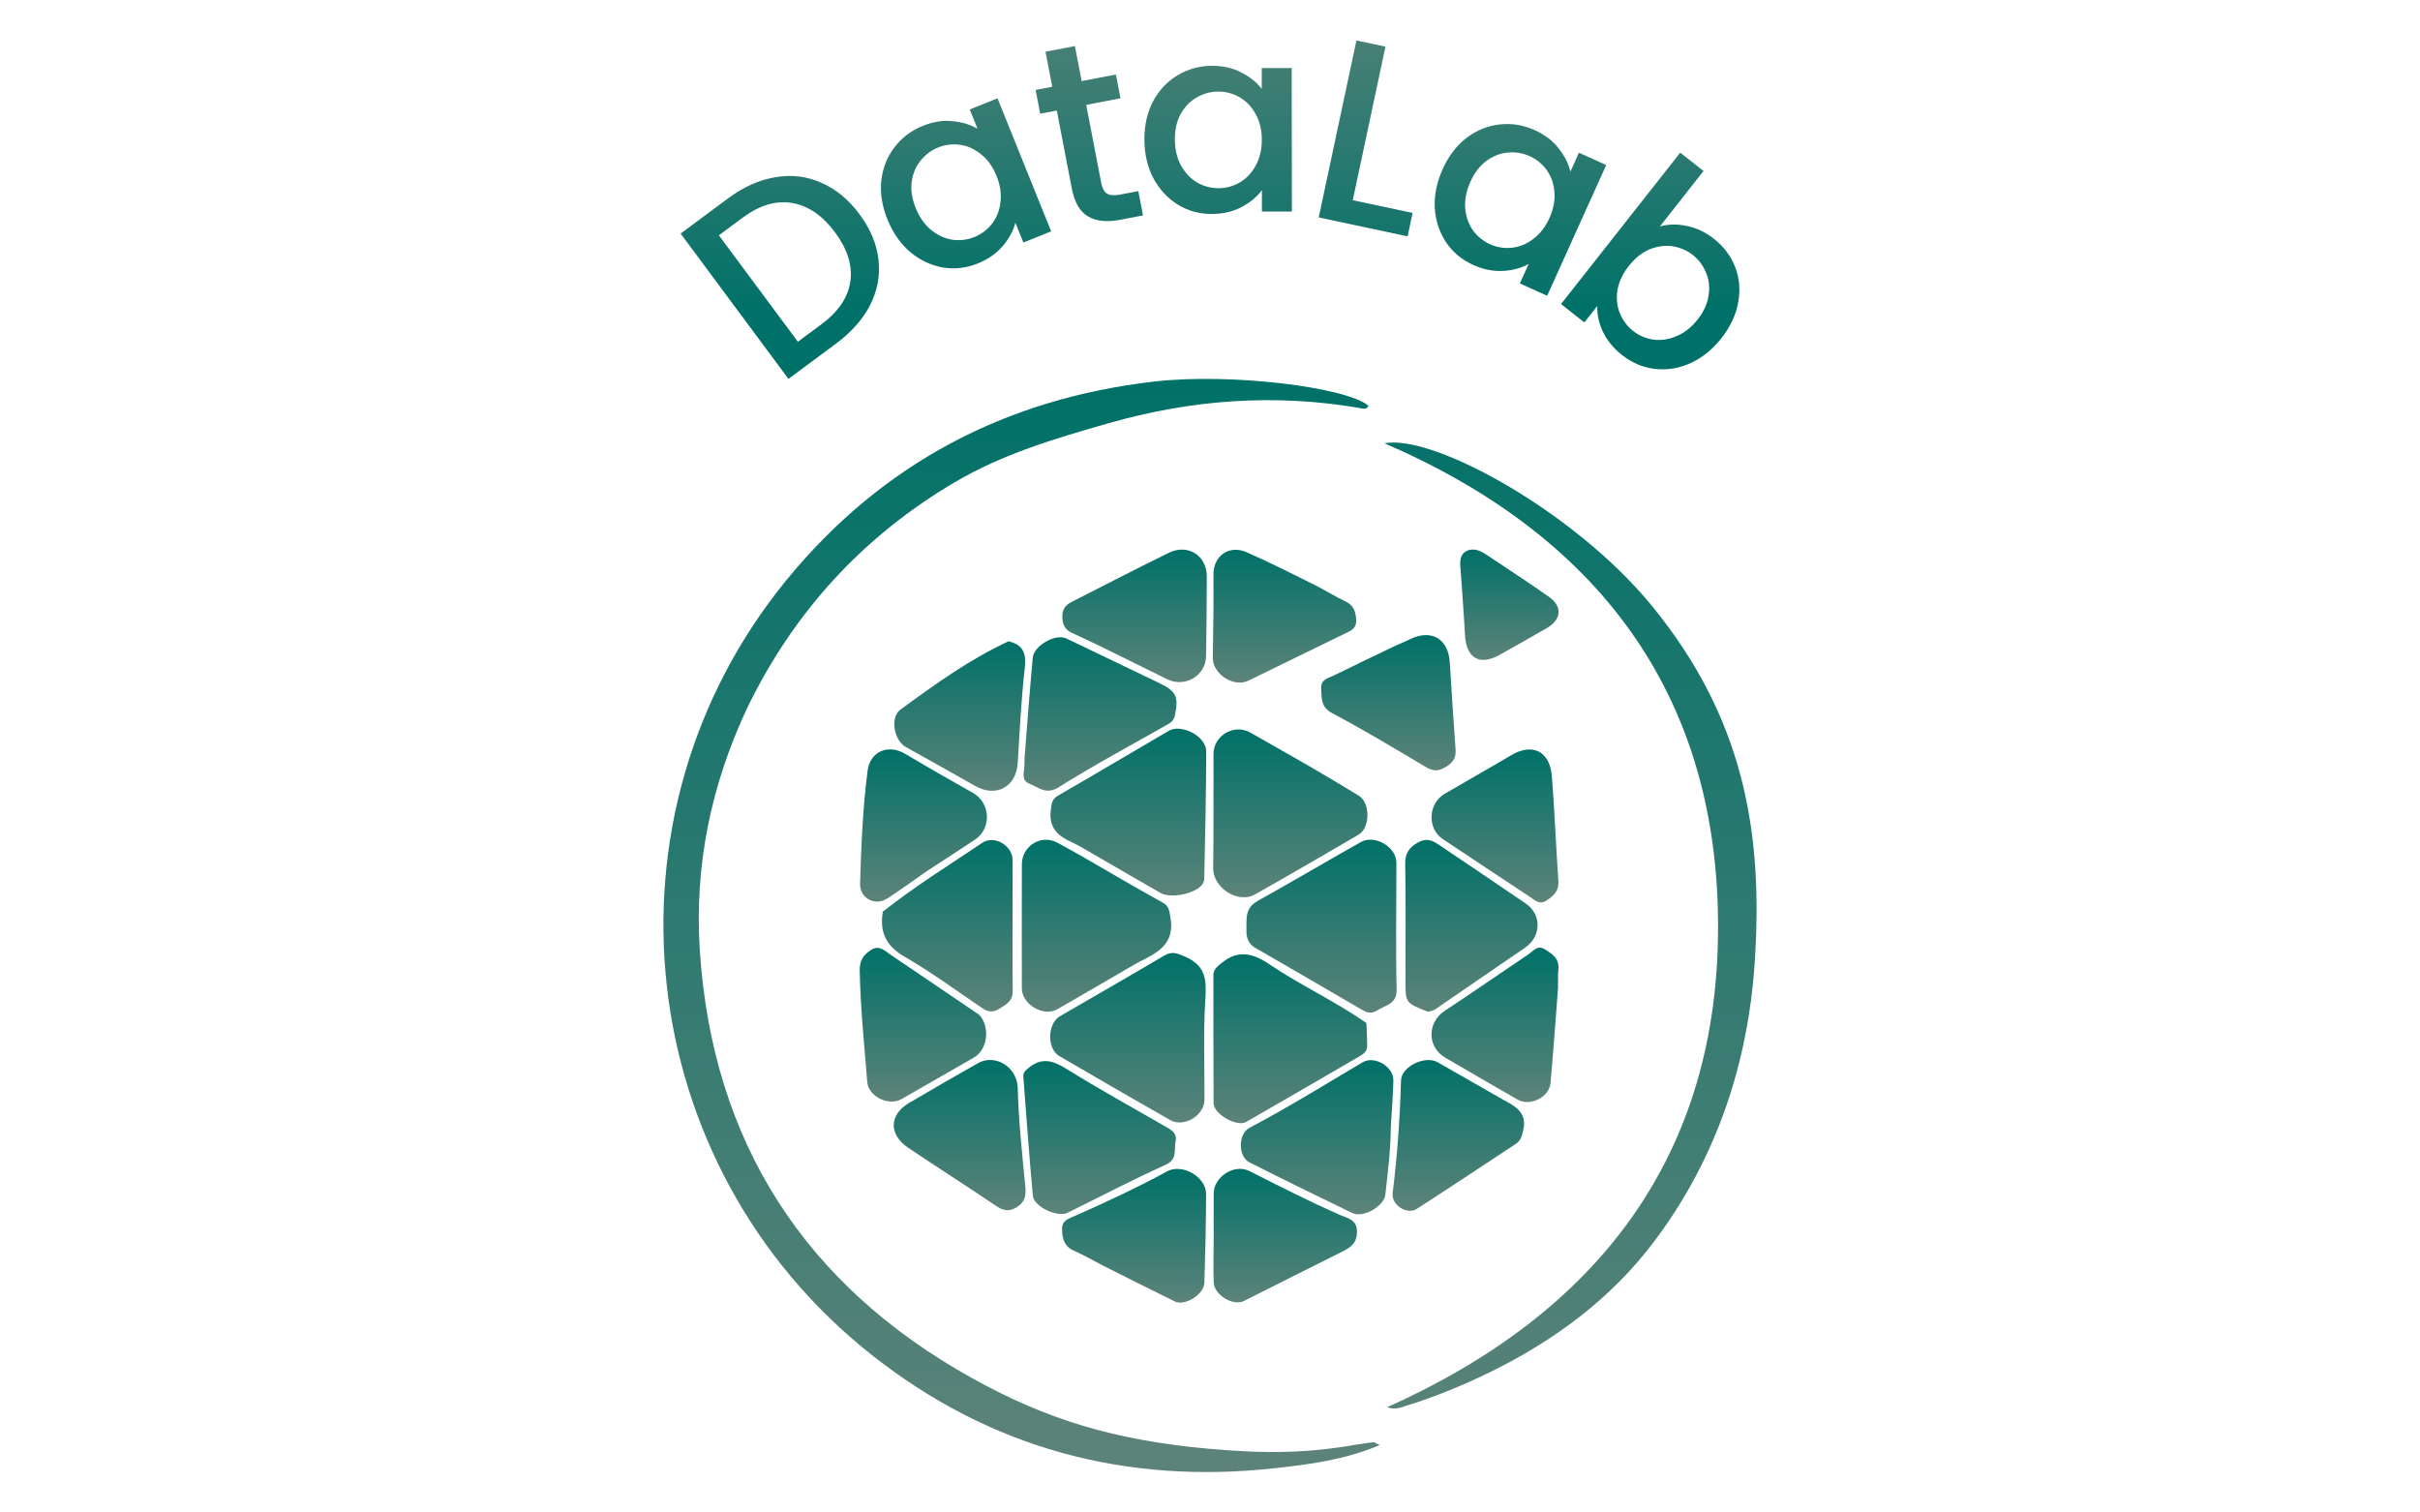 <svg width="160" height="100" viewBox="0 0 160 100" fill="none" xmlns="http://www.w3.org/2000/svg">
	<path
		d="M48.138 13.114C49.161 12.355 50.202 11.89 51.261 11.718C52.323 11.531 53.335 11.652 54.297 12.082C55.261 12.495 56.105 13.191 56.83 14.168C57.555 15.144 57.972 16.15 58.082 17.183C58.2 18.21 58.016 19.204 57.529 20.166C57.045 21.111 56.291 21.963 55.268 22.722L52.13 25.051L45 15.443L48.138 13.114ZM54.314 21.437C55.438 20.602 56.074 19.659 56.222 18.606C56.37 17.553 56.033 16.474 55.213 15.368C54.385 14.252 53.439 13.604 52.375 13.421C51.311 13.239 50.217 13.565 49.092 14.4L47.53 15.559L52.752 22.596L54.314 21.437Z"
		fill="url(#paint0_linear_182_10)" />
	<path
		d="M58.671 14.5C58.315 13.617 58.181 12.762 58.268 11.934C58.366 11.103 58.654 10.374 59.131 9.749C59.615 9.108 60.241 8.633 61.007 8.324C61.699 8.045 62.356 7.941 62.979 8.012C63.608 8.068 64.158 8.236 64.63 8.516L64.115 7.238L65.951 6.498L69.498 15.296L67.662 16.036L67.134 14.727C66.993 15.266 66.712 15.782 66.291 16.273C65.87 16.764 65.319 17.147 64.638 17.422C63.882 17.727 63.113 17.814 62.331 17.684C61.544 17.543 60.825 17.202 60.173 16.66C59.528 16.104 59.028 15.384 58.671 14.5ZM65.885 11.629C65.64 11.022 65.3 10.547 64.865 10.203C64.439 9.855 63.977 9.645 63.479 9.574C62.98 9.503 62.496 9.562 62.028 9.75C61.559 9.939 61.17 10.232 60.86 10.629C60.546 11.016 60.351 11.484 60.276 12.034C60.207 12.57 60.295 13.14 60.539 13.747C60.784 14.354 61.121 14.837 61.55 15.196C61.99 15.55 62.462 15.769 62.965 15.851C63.475 15.917 63.958 15.858 64.416 15.674C64.884 15.485 65.273 15.192 65.584 14.795C65.894 14.398 66.081 13.926 66.145 13.38C66.216 12.819 66.13 12.236 65.885 11.629Z"
		fill="url(#paint1_linear_182_10)" />
	<path
		d="M71.816 6.933L72.807 12.09C72.874 12.439 73.002 12.678 73.19 12.805C73.387 12.919 73.683 12.938 74.078 12.862L75.261 12.635L75.57 14.241L74.048 14.533C73.181 14.7 72.477 14.625 71.936 14.308C71.396 13.991 71.039 13.376 70.863 12.463L69.872 7.307L68.773 7.519L68.471 5.946L69.569 5.735L69.124 3.419L71.068 3.045L71.514 5.361L73.779 4.926L74.081 6.498L71.816 6.933Z"
		fill="url(#paint2_linear_182_10)" />
	<path
		d="M75.663 9.212C75.661 8.259 75.855 7.415 76.245 6.68C76.645 5.945 77.184 5.377 77.861 4.974C78.549 4.56 79.306 4.352 80.132 4.351C80.878 4.35 81.527 4.499 82.078 4.796C82.641 5.082 83.089 5.443 83.422 5.879L83.421 4.502L85.4 4.499L85.413 13.985L83.433 13.987L83.431 12.576C83.099 13.024 82.646 13.397 82.073 13.697C81.499 13.996 80.845 14.146 80.111 14.147C79.296 14.148 78.55 13.942 77.872 13.53C77.194 13.106 76.654 12.522 76.251 11.776C75.86 11.019 75.664 10.164 75.663 9.212ZM83.427 9.236C83.426 8.582 83.287 8.014 83.011 7.532C82.747 7.05 82.396 6.684 81.96 6.432C81.523 6.18 81.053 6.054 80.548 6.055C80.043 6.056 79.572 6.182 79.136 6.436C78.701 6.677 78.345 7.039 78.07 7.522C77.807 7.992 77.676 8.555 77.677 9.209C77.678 9.863 77.811 10.437 78.075 10.93C78.351 11.423 78.707 11.802 79.144 12.065C79.592 12.317 80.063 12.443 80.556 12.442C81.061 12.441 81.531 12.314 81.967 12.061C82.403 11.808 82.753 11.44 83.016 10.958C83.291 10.464 83.428 9.89 83.427 9.236Z"
		fill="url(#paint3_linear_182_10)" />
	<path
		d="M89.439 13.236L93.396 14.079L93.066 15.628L87.189 14.376L89.682 2.674L91.601 3.083L89.439 13.236Z"
		fill="url(#paint4_linear_182_10)" />
	<path
		d="M95.383 11.182C95.775 10.314 96.3 9.625 96.958 9.117C97.627 8.613 98.352 8.317 99.135 8.23C99.932 8.137 100.708 8.26 101.461 8.601C102.14 8.908 102.67 9.311 103.049 9.809C103.443 10.303 103.702 10.816 103.826 11.351L104.393 10.096L106.197 10.911L102.292 19.555L100.488 18.74L101.069 17.453C100.581 17.724 100.015 17.878 99.369 17.913C98.723 17.949 98.066 17.816 97.396 17.513C96.653 17.178 96.059 16.682 95.612 16.027C95.169 15.361 94.919 14.606 94.86 13.76C94.816 12.909 94.991 12.05 95.383 11.182ZM102.444 14.41C102.713 13.814 102.822 13.239 102.769 12.687C102.727 12.139 102.559 11.66 102.266 11.25C101.972 10.841 101.596 10.532 101.135 10.324C100.675 10.116 100.194 10.037 99.693 10.088C99.196 10.128 98.723 10.311 98.274 10.637C97.84 10.957 97.488 11.415 97.218 12.011C96.949 12.607 96.833 13.185 96.87 13.743C96.918 14.306 97.087 14.798 97.375 15.218C97.679 15.632 98.056 15.941 98.506 16.144C98.966 16.352 99.447 16.431 99.948 16.38C100.45 16.33 100.92 16.139 101.359 15.809C101.813 15.472 102.175 15.006 102.444 14.41Z"
		fill="url(#paint5_linear_182_10)" />
	<path
		d="M109.745 14.972C110.291 14.817 110.878 14.804 111.506 14.934C112.151 15.061 112.753 15.345 113.312 15.785C113.97 16.303 114.441 16.93 114.725 17.664C115.008 18.398 115.073 19.179 114.918 20.007C114.77 20.825 114.402 21.609 113.813 22.358C113.224 23.106 112.542 23.657 111.766 24.011C110.998 24.356 110.213 24.482 109.409 24.39C108.621 24.296 107.903 23.993 107.253 23.482C106.676 23.028 106.251 22.511 105.977 21.93C105.713 21.357 105.588 20.791 105.604 20.234L104.752 21.316L103.21 20.102L111.089 10.092L112.631 11.306L109.745 14.972ZM112.244 21.122C112.648 20.608 112.888 20.081 112.962 19.541C113.053 18.999 112.997 18.495 112.794 18.029C112.608 17.561 112.316 17.17 111.919 16.858C111.532 16.553 111.084 16.361 110.576 16.282C110.077 16.211 109.57 16.28 109.056 16.488C108.55 16.704 108.095 17.069 107.691 17.582C107.286 18.097 107.035 18.629 106.937 19.18C106.855 19.729 106.908 20.238 107.094 20.706C107.29 21.181 107.581 21.572 107.969 21.877C108.366 22.189 108.814 22.381 109.313 22.452C109.828 22.522 110.342 22.444 110.854 22.22C111.376 22.002 111.839 21.636 112.244 21.122Z"
		fill="url(#paint6_linear_182_10)" />
	<path
		d="M49.41 46.79C46.99 51.926 45.901 57.297 46.27 62.866C47.108 75.509 53.196 84.953 64.246 91.105C69.108 93.812 73.596 95.222 79.983 95.792C83.786 96.132 86.512 96.072 89.756 95.5C90.106 95.439 90.461 95.397 90.815 95.356C90.864 95.35 90.919 95.4 91.228 95.542C88.895 96.525 86.582 96.819 84.331 97.068C74.456 98.165 65.486 95.778 57.648 89.594C41.772 77.069 39.226 53.953 52.008 38.339C58.302 30.649 66.496 26.347 76.343 25.224C81.387 24.648 89.017 25.596 90.481 26.828C90.332 27.123 90.075 27.008 89.863 26.971C84.254 26.011 78.748 26.422 73.276 27.987C69.776 28.988 66.31 30.009 63.149 31.87C57.078 35.445 52.517 40.404 49.41 46.79Z"
		fill="url(#paint7_linear_182_10)" />
	<path
		d="M109.204 40.041C115.291 47.471 116.596 55.047 116.011 63.681C115.554 70.421 113.437 76.69 109.336 82.121C106.502 85.874 102.766 88.635 98.538 90.709C96.721 91.601 94.849 92.364 92.913 92.963C92.585 93.064 92.254 93.221 91.705 93.044C105.67 86.788 113.682 76.384 113.591 61.01C113.5 45.66 105.456 35.321 91.54 29.309C94.724 28.686 104.087 33.796 109.204 40.041Z"
		fill="url(#paint8_linear_182_10)" />
	<path
		d="M72.35 56.508C71.826 56.215 71.374 55.922 70.888 55.7C69.969 55.28 69.33 54.766 69.473 53.58C69.528 53.124 69.535 52.843 69.964 52.595C72.411 51.186 74.837 49.741 77.275 48.319C78.111 47.831 79.748 48.683 79.749 49.671C79.749 52.463 79.674 55.255 79.622 58.047C79.619 58.189 79.579 58.353 79.499 58.466C79.054 59.089 77.419 59.433 76.731 59.041C75.284 58.216 73.847 57.375 72.35 56.508Z"
		fill="url(#paint9_linear_182_10)" />
	<path
		d="M70.028 67.216C72.376 65.858 74.671 64.542 76.947 63.194C77.477 62.88 77.807 63.01 78.365 63.256C79.76 63.87 79.773 64.838 79.69 66.128C79.548 68.317 79.65 70.522 79.633 72.72C79.625 73.761 78.268 74.568 77.367 74.055C74.912 72.657 72.466 71.246 70.029 69.818C69.241 69.355 69.226 67.775 70.028 67.216Z"
		fill="url(#paint10_linear_182_10)" />
	<path
		d="M90.341 67.636C90.376 68.167 90.374 68.639 90.393 69.11C90.408 69.46 90.214 69.65 89.939 69.808C87.423 71.266 84.913 72.735 82.39 74.18C81.773 74.532 80.243 73.659 80.238 72.947C80.217 70.127 80.23 67.308 80.224 64.489C80.223 64.116 80.439 63.943 80.707 63.717C81.842 62.758 82.818 63.005 83.979 63.788C86.016 65.162 88.27 66.196 90.341 67.636Z"
		fill="url(#paint11_linear_182_10)" />
	<path
		d="M91.034 66.82C90.605 67.078 90.292 66.906 89.976 66.722C87.638 65.361 85.302 63.998 82.959 62.648C82.538 62.405 82.41 61.945 82.41 61.63C82.41 61.372 82.41 61.226 82.41 60.968C82.41 59.862 82.923 59.691 83.701 59.256C85.799 58.079 87.872 56.856 89.969 55.676C90.889 55.158 92.32 55.992 92.323 57.034C92.33 59.827 92.269 62.621 92.34 65.413C92.365 66.402 91.622 66.436 91.034 66.82Z"
		fill="url(#paint12_linear_182_10)" />
	<path
		d="M75.207 63.653C73.401 64.7 71.659 65.727 69.902 66.729C68.984 67.253 67.563 66.406 67.56 65.342C67.553 62.607 67.557 59.871 67.561 57.135C67.563 55.939 68.827 55.137 69.906 55.714C71.453 56.541 72.955 57.451 74.478 58.323C75.278 58.781 76.078 59.239 76.886 59.683C77.299 59.91 77.308 60.231 77.386 60.678C77.695 62.454 76.485 63.016 75.207 63.653Z"
		fill="url(#paint13_linear_182_10)" />
	<path
		d="M86.58 50.665C87.709 51.334 88.789 51.959 89.848 52.617C90.602 53.086 90.593 54.734 89.834 55.178C87.553 56.511 85.272 57.844 82.968 59.138C81.837 59.773 80.194 58.687 80.211 57.41C80.244 54.887 80.225 52.364 80.231 49.84C80.233 48.634 81.596 47.835 82.653 48.429C83.948 49.156 85.233 49.899 86.58 50.665Z"
		fill="url(#paint14_linear_182_10)" />
	<path
		d="M67.738 50.132C67.917 47.862 68.079 45.673 68.281 43.488C68.357 42.673 69.801 41.876 70.501 42.212C72.537 43.189 74.574 44.164 76.608 45.144C77.788 45.712 77.942 46.052 77.672 47.329C77.608 47.631 77.419 47.77 77.177 47.908C74.776 49.273 72.338 50.58 70 52.047C69.152 52.579 68.679 52.054 68.067 51.82C67.483 51.596 67.725 51.081 67.728 50.658C67.73 50.51 67.735 50.361 67.738 50.132Z"
		fill="url(#paint15_linear_182_10)" />
	<path
		d="M91.956 74.457C91.944 76.031 91.755 77.506 91.594 78.982C91.509 79.754 90.121 80.547 89.41 80.203C87.134 79.104 84.864 77.992 82.608 76.852C81.849 76.468 81.847 74.972 82.605 74.571C85.156 73.219 87.611 71.704 90.092 70.234C90.87 69.773 92.142 70.518 92.124 71.435C92.105 72.415 92.016 73.392 91.956 74.457Z"
		fill="url(#paint16_linear_182_10)" />
	<path
		d="M67.93 70.671C68.837 69.872 69.597 70.103 70.499 70.664C72.64 71.996 74.852 73.214 77.038 74.474C77.431 74.7 77.842 74.894 77.722 75.475C77.606 76.034 77.875 76.648 77.05 77.02C74.861 78.006 72.733 79.129 70.575 80.186C69.918 80.509 68.356 79.785 68.289 79.065C68.044 76.438 67.86 73.805 67.658 71.173C67.643 70.988 67.722 70.826 67.93 70.671Z"
		fill="url(#paint17_linear_182_10)" />
	<path
		d="M58.369 60.277C60.491 58.593 62.745 57.207 64.934 55.73C65.736 55.189 66.947 55.901 66.95 56.873C66.958 59.754 66.921 62.635 66.957 65.515C66.965 66.211 66.527 66.399 66.076 66.692C65.655 66.967 65.315 66.906 64.933 66.648C63.234 65.501 61.579 64.278 59.808 63.255C58.591 62.553 58.141 61.655 58.369 60.277Z"
		fill="url(#paint18_linear_182_10)" />
	<path
		d="M94.415 66.895C92.918 66.31 92.923 66.31 92.924 64.846C92.927 62.263 92.95 59.681 92.906 57.099C92.895 56.395 93.172 56.038 93.747 55.704C94.299 55.383 94.695 55.557 95.133 55.853C97.05 57.151 98.976 58.436 100.885 59.745C101.95 60.475 101.902 61.927 100.83 62.657C98.844 64.011 96.869 65.381 94.885 66.738C94.767 66.819 94.615 66.849 94.415 66.895Z"
		fill="url(#paint19_linear_182_10)" />
	<path
		d="M72.874 42.789C72.168 42.455 71.529 42.14 70.879 41.848C70.411 41.637 70.243 41.29 70.235 40.788C70.228 40.304 70.434 40.007 70.844 39.8C72.991 38.714 75.123 37.6 77.285 36.546C78.553 35.928 79.796 36.744 79.788 38.128C79.777 39.88 79.774 41.632 79.741 43.384C79.717 44.68 78.337 45.485 77.17 44.909C75.758 44.212 74.347 43.514 72.874 42.789Z"
		fill="url(#paint20_linear_182_10)" />
	<path
		d="M67.283 71.811C67.337 74.087 67.583 76.267 67.788 78.449C67.841 79.016 67.793 79.465 67.229 79.814C66.664 80.164 66.271 80.014 65.782 79.683C63.89 78.404 61.964 77.175 60.067 75.901C58.742 75.011 58.77 73.706 60.116 72.915C61.624 72.028 63.137 71.148 64.663 70.292C65.753 69.682 67.155 70.468 67.283 71.811Z"
		fill="url(#paint21_linear_182_10)" />
	<path
		d="M64.754 67.106C65.491 67.939 65.276 69.412 64.396 69.919C62.801 70.838 61.202 71.749 59.607 72.667C58.768 73.15 57.418 72.506 57.34 71.542C57.142 69.089 56.889 66.64 56.841 64.175C56.828 63.52 57.079 63.121 57.605 62.799C58.159 62.46 58.504 62.873 58.877 63.124C60.825 64.43 62.761 65.753 64.754 67.106Z"
		fill="url(#paint22_linear_182_10)" />
	<path
		d="M66.684 42.399C67.743 42.662 67.854 43.294 67.748 44.232C67.515 46.29 67.414 48.364 67.29 50.433C67.195 52.028 65.858 52.757 64.467 51.961C62.949 51.092 61.416 50.247 59.889 49.391C59.112 48.956 58.823 47.44 59.528 46.922C61.794 45.26 64.077 43.611 66.684 42.399Z"
		fill="url(#paint23_linear_182_10)" />
	<path
		d="M99.359 72.695C100.218 73.159 100.988 73.572 100.705 74.746C100.616 75.117 100.549 75.412 100.226 75.625C98.041 77.061 95.868 78.514 93.669 79.929C93.025 80.345 91.983 79.667 92.077 78.892C92.378 76.415 92.562 73.933 92.63 71.439C92.655 70.505 94.228 69.762 95.046 70.231C96.464 71.043 97.885 71.85 99.359 72.695Z"
		fill="url(#paint24_linear_182_10)" />
	<path
		d="M61.283 57.594C60.376 58.223 59.537 58.838 58.665 59.404C57.853 59.931 56.835 59.386 56.865 58.416C56.942 55.926 57.04 53.433 57.361 50.96C57.529 49.667 58.732 49.176 59.858 49.847C61.338 50.729 62.834 51.584 64.335 52.43C65.487 53.079 65.576 54.767 64.467 55.509C63.43 56.202 62.381 56.876 61.283 57.594Z"
		fill="url(#paint25_linear_182_10)" />
	<path
		d="M103.011 65.318C102.846 67.472 102.699 69.543 102.512 71.612C102.427 72.556 101.152 73.172 100.329 72.697C98.732 71.777 97.134 70.859 95.546 69.924C94.342 69.214 94.355 67.6 95.515 66.835C97.375 65.609 99.204 64.335 101.055 63.095C101.375 62.88 101.646 62.453 102.146 62.769C102.636 63.079 103.103 63.379 103.033 64.076C102.995 64.459 103.017 64.848 103.011 65.318Z"
		fill="url(#paint26_linear_182_10)" />
	<path
		d="M98.207 50.927C98.803 50.58 99.346 50.272 99.88 49.95C101.294 49.097 102.468 49.65 102.602 51.312C102.787 53.618 102.868 55.932 103.033 58.241C103.08 58.886 102.755 59.197 102.284 59.52C101.803 59.848 101.51 59.537 101.173 59.313C99.24 58.033 97.304 56.759 95.379 55.468C94.336 54.769 94.43 53.103 95.526 52.477C96.403 51.977 97.275 51.466 98.207 50.927Z"
		fill="url(#paint27_linear_182_10)" />
	<path
		d="M72.986 83.71C72.295 83.35 71.676 82.989 71.025 82.703C70.367 82.415 70.222 81.908 70.219 81.265C70.216 80.66 70.689 80.562 71.08 80.388C73.143 79.471 75.189 78.522 77.174 77.442C78.162 76.904 79.743 77.812 79.741 78.934C79.736 80.892 79.691 82.852 79.629 84.809C79.604 85.591 78.335 86.373 77.668 86.046C76.122 85.287 74.585 84.511 72.986 83.71Z"
		fill="url(#paint28_linear_182_10)" />
	<path
		d="M80.229 40.358C80.228 39.496 80.225 38.722 80.229 37.95C80.236 36.741 81.275 36.011 82.411 36.507C83.909 37.161 85.368 37.904 86.833 38.63C87.552 38.986 88.234 39.42 88.958 39.765C89.497 40.023 89.632 40.421 89.665 40.976C89.701 41.587 89.275 41.714 88.88 41.907C86.77 42.94 84.659 43.971 82.546 44.999C81.567 45.475 80.171 44.572 80.186 43.478C80.201 42.468 80.215 41.457 80.229 40.358Z"
		fill="url(#paint29_linear_182_10)" />
	<path
		d="M80.244 81.755C80.244 80.746 80.238 79.826 80.245 78.905C80.254 77.79 81.619 76.93 82.596 77.422C84.611 78.438 86.619 79.468 88.691 80.369C89.122 80.557 89.71 80.645 89.716 81.416C89.722 82.164 89.34 82.458 88.772 82.739C86.591 83.82 84.421 84.923 82.247 86.016C81.531 86.376 80.271 85.622 80.244 84.783C80.212 83.804 80.241 82.824 80.244 81.755Z"
		fill="url(#paint30_linear_182_10)" />
	<path
		d="M92.282 42.684C92.642 42.524 92.944 42.4 93.237 42.257C94.63 41.577 95.751 42.229 95.852 43.78C95.976 45.702 96.09 47.625 96.236 49.546C96.281 50.134 96.045 50.442 95.542 50.736C95.05 51.024 94.713 50.978 94.251 50.703C92.211 49.489 90.174 48.264 88.079 47.151C87.302 46.738 87.394 46.148 87.351 45.519C87.31 44.911 87.838 44.834 88.213 44.648C89.542 43.989 90.883 43.354 92.282 42.684Z"
		fill="url(#paint31_linear_182_10)" />
	<path
		d="M101.645 41.882C100.763 42.383 99.944 42.862 99.112 43.317C97.806 44.032 96.939 43.5 96.859 41.979C96.784 40.56 96.669 39.143 96.573 37.725C96.543 37.281 96.454 36.773 96.867 36.492C97.34 36.17 97.84 36.386 98.277 36.677C99.659 37.598 101.052 38.503 102.408 39.459C103.331 40.11 103.238 40.978 102.243 41.542C102.063 41.644 101.882 41.747 101.645 41.882Z"
		fill="url(#paint32_linear_182_10)" />
	<defs>
		<linearGradient id="paint0_linear_182_10" x1="80.507" y1="-2.706" x2="80.507" y2="20.427"
			gradientUnits="userSpaceOnUse">
			<stop stop-color="#5E847A" />
			<stop offset="1" stop-color="#007168" />
		</linearGradient>
		<linearGradient id="paint1_linear_182_10" x1="80.507" y1="-2.706" x2="80.507" y2="20.427"
			gradientUnits="userSpaceOnUse">
			<stop stop-color="#5E847A" />
			<stop offset="1" stop-color="#007168" />
		</linearGradient>
		<linearGradient id="paint2_linear_182_10" x1="80.507" y1="-2.706" x2="80.507" y2="20.427"
			gradientUnits="userSpaceOnUse">
			<stop stop-color="#5E847A" />
			<stop offset="1" stop-color="#007168" />
		</linearGradient>
		<linearGradient id="paint3_linear_182_10" x1="80.507" y1="-2.706" x2="80.507" y2="20.427"
			gradientUnits="userSpaceOnUse">
			<stop stop-color="#5E847A" />
			<stop offset="1" stop-color="#007168" />
		</linearGradient>
		<linearGradient id="paint4_linear_182_10" x1="80.507" y1="-2.706" x2="80.507" y2="20.427"
			gradientUnits="userSpaceOnUse">
			<stop stop-color="#5E847A" />
			<stop offset="1" stop-color="#007168" />
		</linearGradient>
		<linearGradient id="paint5_linear_182_10" x1="80.507" y1="-2.706" x2="80.507" y2="20.427"
			gradientUnits="userSpaceOnUse">
			<stop stop-color="#5E847A" />
			<stop offset="1" stop-color="#007168" />
		</linearGradient>
		<linearGradient id="paint6_linear_182_10" x1="80.507" y1="-2.706" x2="80.507" y2="20.427"
			gradientUnits="userSpaceOnUse">
			<stop stop-color="#5E847A" />
			<stop offset="1" stop-color="#007168" />
		</linearGradient>
		<linearGradient id="paint7_linear_182_10" x1="80" y1="25.051" x2="80" y2="97.326"
			gradientUnits="userSpaceOnUse">
			<stop stop-color="#007168" />
			<stop offset="1" stop-color="#5D8379" />
		</linearGradient>
		<linearGradient id="paint8_linear_182_10" x1="80" y1="25.051" x2="80" y2="97.326"
			gradientUnits="userSpaceOnUse">
			<stop stop-color="#007168" />
			<stop offset="1" stop-color="#5D8379" />
		</linearGradient>
		<linearGradient id="paint9_linear_182_10" x1="74.601" y1="48.177" x2="74.601" y2="59.208"
			gradientUnits="userSpaceOnUse">
			<stop stop-color="#007168" />
			<stop offset="1" stop-color="#5D8379" />
		</linearGradient>
		<linearGradient id="paint10_linear_182_10" x1="74.575" y1="63.009" x2="74.575" y2="74.214"
			gradientUnits="userSpaceOnUse">
			<stop stop-color="#007168" />
			<stop offset="1" stop-color="#5D8379" />
		</linearGradient>
		<linearGradient id="paint11_linear_182_10" x1="85.309" y1="63.094" x2="85.309" y2="74.26"
			gradientUnits="userSpaceOnUse">
			<stop stop-color="#007168" />
			<stop offset="1" stop-color="#5D8379" />
		</linearGradient>
		<linearGradient id="paint12_linear_182_10" x1="87.376" y1="55.518" x2="87.376" y2="66.951"
			gradientUnits="userSpaceOnUse">
			<stop stop-color="#007168" />
			<stop offset="1" stop-color="#5D8379" />
		</linearGradient>
		<linearGradient id="paint13_linear_182_10" x1="72.496" y1="55.523" x2="72.496" y2="66.888"
			gradientUnits="userSpaceOnUse">
			<stop stop-color="#007168" />
			<stop offset="1" stop-color="#5D8379" />
		</linearGradient>
		<linearGradient id="paint14_linear_182_10" x1="85.31" y1="48.228" x2="85.31" y2="59.324"
			gradientUnits="userSpaceOnUse">
			<stop stop-color="#007168" />
			<stop offset="1" stop-color="#5D8379" />
		</linearGradient>
		<linearGradient id="paint15_linear_182_10" x1="72.731" y1="42.133" x2="72.731" y2="52.278"
			gradientUnits="userSpaceOnUse">
			<stop stop-color="#007168" />
			<stop offset="1" stop-color="#5D8379" />
		</linearGradient>
		<linearGradient id="paint16_linear_182_10" x1="87.081" y1="70.094" x2="87.081" y2="80.286"
			gradientUnits="userSpaceOnUse">
			<stop stop-color="#007168" />
			<stop offset="1" stop-color="#5D8379" />
		</linearGradient>
		<linearGradient id="paint17_linear_182_10" x1="72.7" y1="70.154" x2="72.7" y2="80.265"
			gradientUnits="userSpaceOnUse">
			<stop stop-color="#007168" />
			<stop offset="1" stop-color="#5D8379" />
		</linearGradient>
		<linearGradient id="paint18_linear_182_10" x1="62.634" y1="55.543" x2="62.634" y2="66.872"
			gradientUnits="userSpaceOnUse">
			<stop stop-color="#007168" />
			<stop offset="1" stop-color="#5D8379" />
		</linearGradient>
		<linearGradient id="paint19_linear_182_10" x1="97.283" y1="55.532" x2="97.283" y2="66.895"
			gradientUnits="userSpaceOnUse">
			<stop stop-color="#007168" />
			<stop offset="1" stop-color="#5D8379" />
		</linearGradient>
		<linearGradient id="paint20_linear_182_10" x1="75.011" y1="36.336" x2="75.011" y2="45.098"
			gradientUnits="userSpaceOnUse">
			<stop stop-color="#007168" />
			<stop offset="1" stop-color="#5D8379" />
		</linearGradient>
		<linearGradient id="paint21_linear_182_10" x1="63.447" y1="70.082" x2="63.447" y2="80.014"
			gradientUnits="userSpaceOnUse">
			<stop stop-color="#007168" />
			<stop offset="1" stop-color="#5D8379" />
		</linearGradient>
		<linearGradient id="paint22_linear_182_10" x1="61.02" y1="62.671" x2="61.02" y2="72.831"
			gradientUnits="userSpaceOnUse">
			<stop stop-color="#007168" />
			<stop offset="1" stop-color="#5D8379" />
		</linearGradient>
		<linearGradient id="paint23_linear_182_10" x1="63.453" y1="42.399" x2="63.453" y2="52.286"
			gradientUnits="userSpaceOnUse">
			<stop stop-color="#007168" />
			<stop offset="1" stop-color="#5D8379" />
		</linearGradient>
		<linearGradient id="paint24_linear_182_10" x1="96.418" y1="70.086" x2="96.418" y2="80.056"
			gradientUnits="userSpaceOnUse">
			<stop stop-color="#007168" />
			<stop offset="1" stop-color="#5D8379" />
		</linearGradient>
		<linearGradient id="paint25_linear_182_10" x1="61.057" y1="49.547" x2="61.057" y2="59.609"
			gradientUnits="userSpaceOnUse">
			<stop stop-color="#007168" />
			<stop offset="1" stop-color="#5D8379" />
		</linearGradient>
		<linearGradient id="paint26_linear_182_10" x1="98.842" y1="62.657" x2="98.842" y2="72.861"
			gradientUnits="userSpaceOnUse">
			<stop stop-color="#007168" />
			<stop offset="1" stop-color="#5D8379" />
		</linearGradient>
		<linearGradient id="paint27_linear_182_10" x1="98.843" y1="49.553" x2="98.843" y2="59.662"
			gradientUnits="userSpaceOnUse">
			<stop stop-color="#007168" />
			<stop offset="1" stop-color="#5D8379" />
		</linearGradient>
		<linearGradient id="paint28_linear_182_10" x1="74.98" y1="77.283" x2="74.98" y2="86.122"
			gradientUnits="userSpaceOnUse">
			<stop stop-color="#007168" />
			<stop offset="1" stop-color="#5D8379" />
		</linearGradient>
		<linearGradient id="paint29_linear_182_10" x1="84.927" y1="36.349" x2="84.927" y2="45.129"
			gradientUnits="userSpaceOnUse">
			<stop stop-color="#007168" />
			<stop offset="1" stop-color="#5D8379" />
		</linearGradient>
		<linearGradient id="paint30_linear_182_10" x1="84.973" y1="77.28" x2="84.973" y2="86.109"
			gradientUnits="userSpaceOnUse">
			<stop stop-color="#007168" />
			<stop offset="1" stop-color="#5D8379" />
		</linearGradient>
		<linearGradient id="paint31_linear_182_10" x1="91.795" y1="41.989" x2="91.795" y2="50.932"
			gradientUnits="userSpaceOnUse">
			<stop stop-color="#007168" />
			<stop offset="1" stop-color="#5D8379" />
		</linearGradient>
		<linearGradient id="paint32_linear_182_10" x1="99.796" y1="36.332" x2="99.796" y2="43.631"
			gradientUnits="userSpaceOnUse">
			<stop stop-color="#007168" />
			<stop offset="1" stop-color="#5D8379" />
		</linearGradient>
	</defs>
</svg>
	